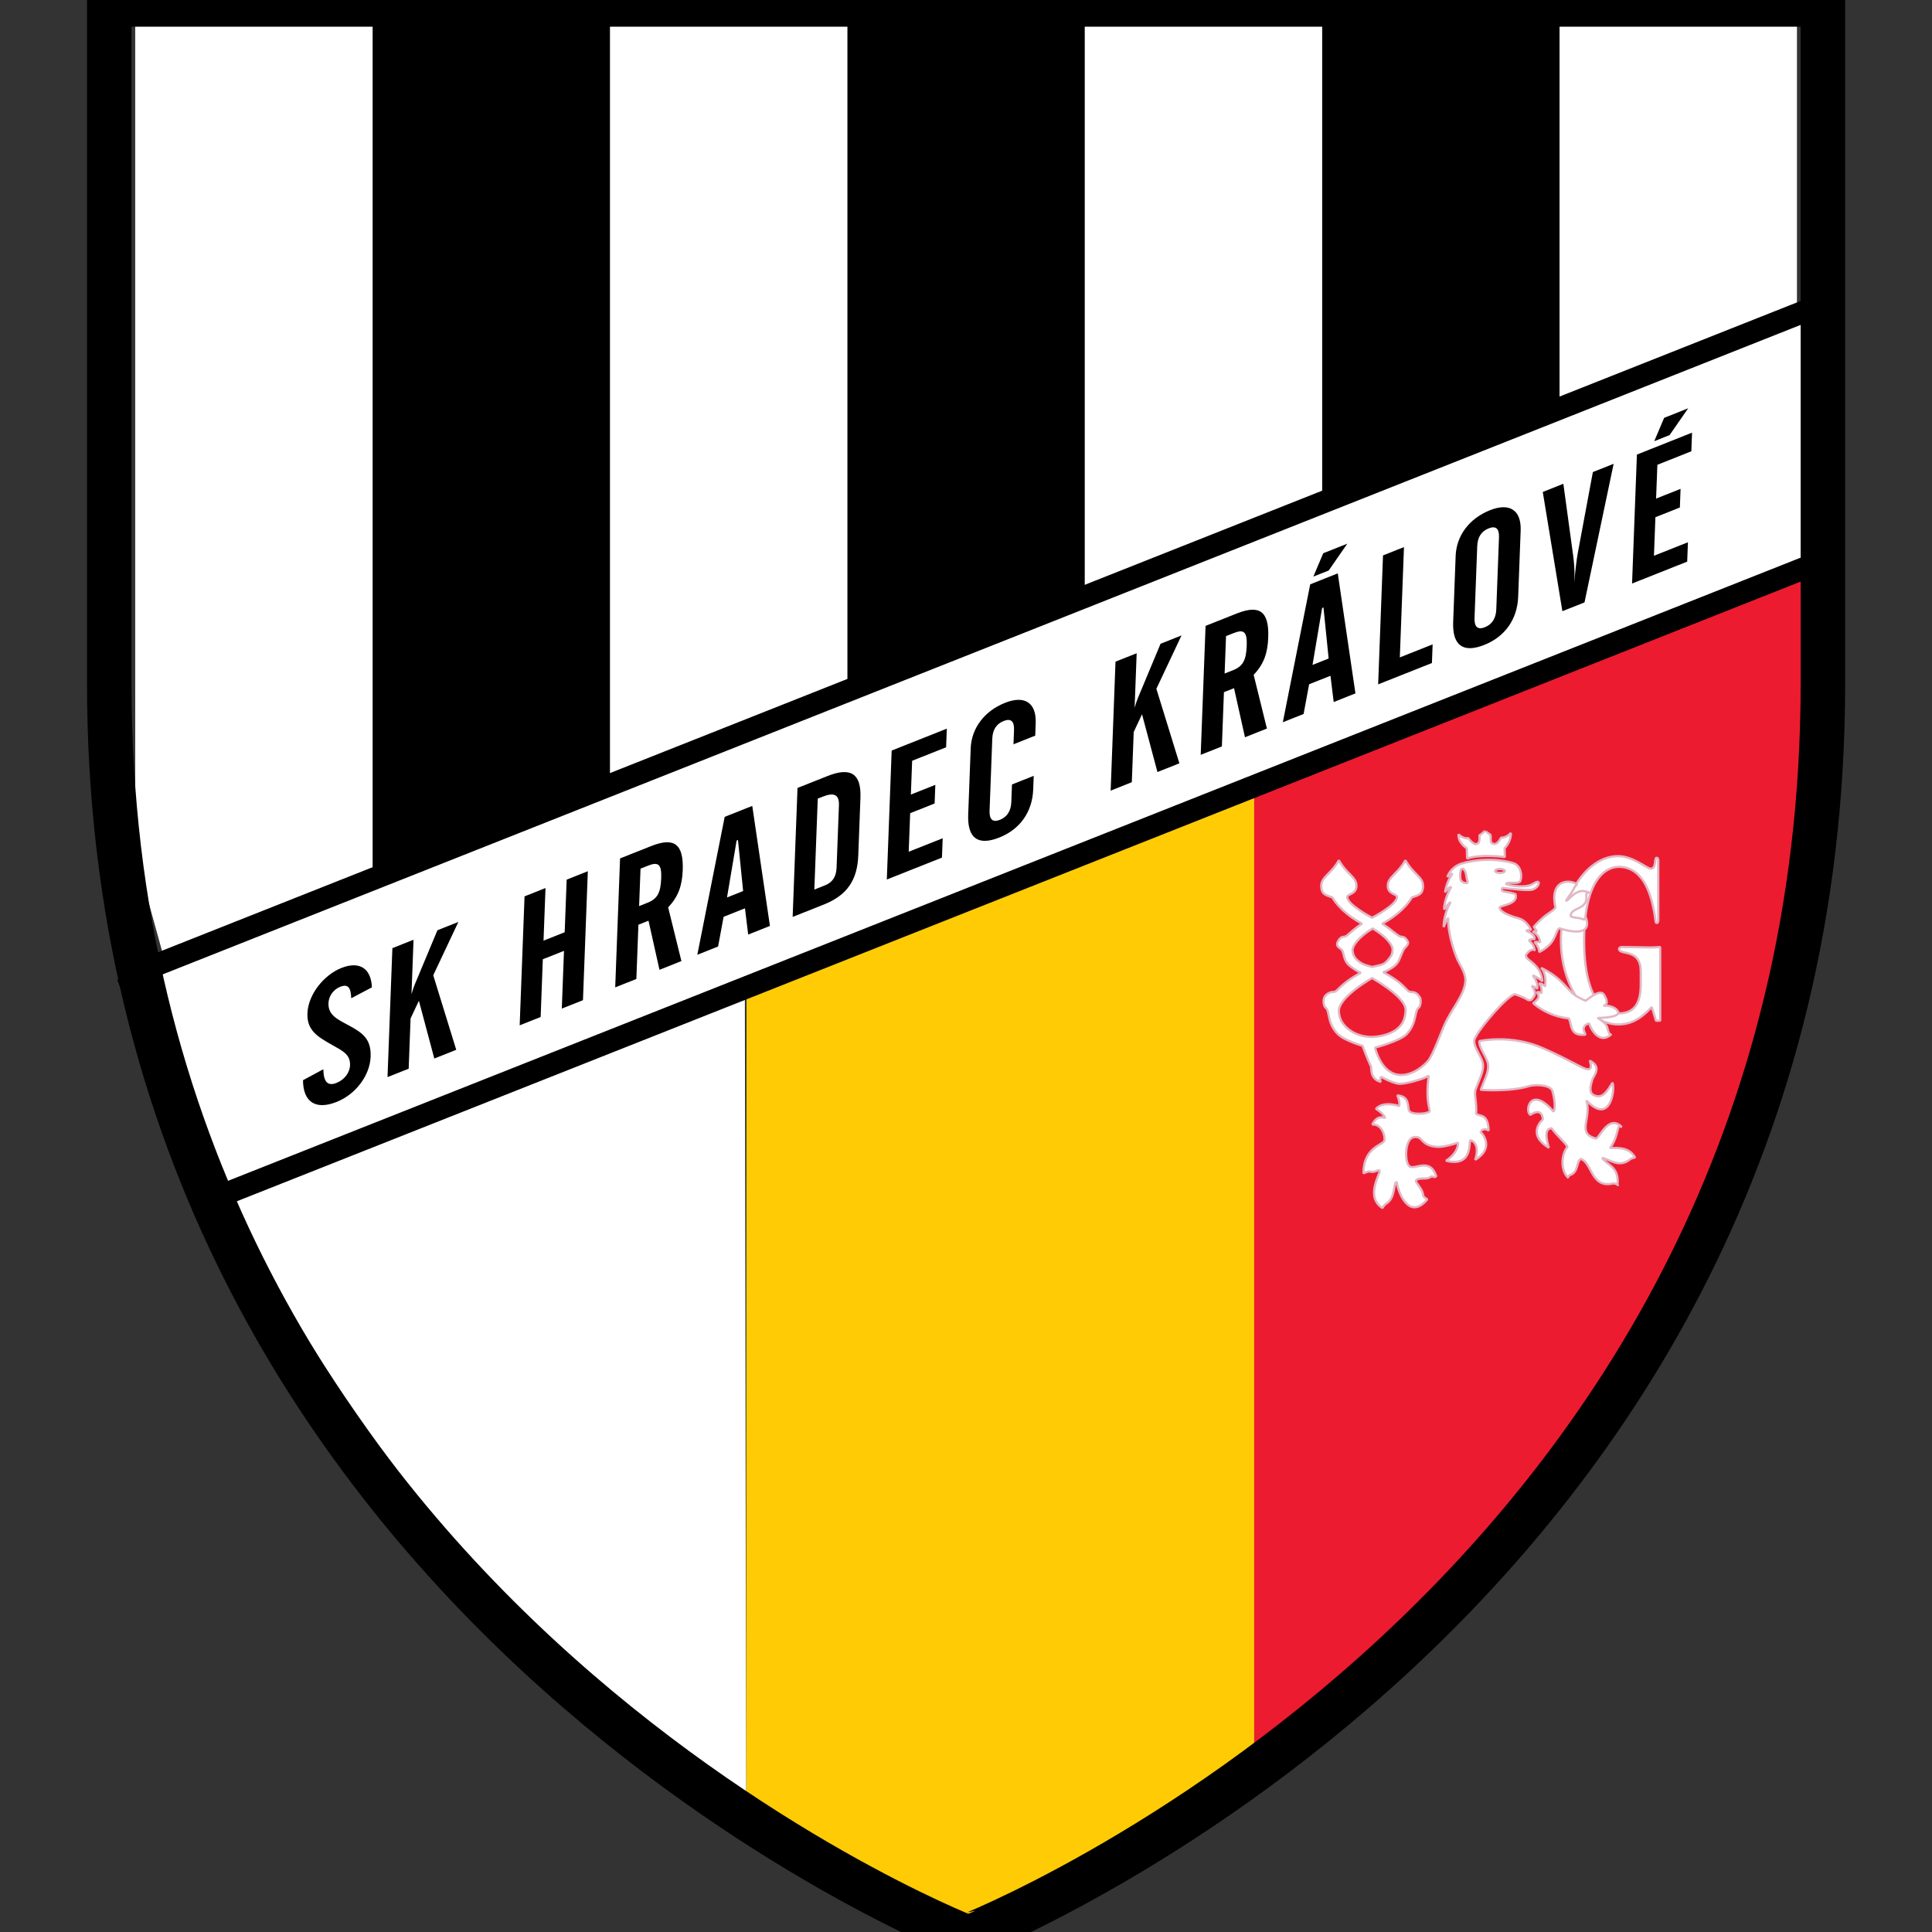 <?xml version="1.0" encoding="iso-8859-1"?>
<!-- Generator: Adobe Illustrator 24.0.1, SVG Export Plug-In . SVG Version: 6.00 Build 0)  -->
<svg version="1.1" id="Layer_1" xmlns="http://www.w3.org/2000/svg" xmlns:xlink="http://www.w3.org/1999/xlink" x="0px" y="0px"
	 viewBox="0 0 600 600" style="enable-background:new 0 0 600 600;" xml:space="preserve">
<rect x="0" y="0" width="600" height="600" fill="#333333" stroke="none"/>
<path style="fill:#ED1B2F;" d="M389.202,552.134V241.116l168.568-86.393c0,0,9.213,69.883,4.607,96.761
	C551.624,458.061,389.202,552.134,389.202,552.134z"/>
<path style="fill:#FFFFFF;stroke:#E0B8C6;stroke-width:0.691;stroke-linejoin:bevel;" d="M512.966,312.741
	c-2.101,2.209-5.286,5.411-10.354,5.411c-9.423,0-17.849-11.748-17.849-26.064c0-14.422,8.426-26.205,17.716-26.205
	c4.759,0,8.94,3.867,10.165,3.899c1.865,0,1.015-3.398,1.818-3.398c0.361,0,0.54,0.296,0.54,0.812v18.557
	c0,0.592-0.225,0.889-0.404,0.889c-0.72,0-0.181-0.398-1.25-5.205c-1.856-8.728-5.875-12.242-10.584-12.242
	c-4.446,0-10.8,4.479-10.8,22.894c0,18.295,6.353,22.608,10.8,22.608c3.821,0,6.785-1.955,6.785-8.876v-4.125
	c0-6.872-5.779-5.143-6.668-6.66c-0.288-0.495,0.182-0.931,0.889-0.931c2.268,0,7.223,0.143,8.802,0.143
	c0.976,0,3.009-0.143,3.009-0.143s0.016,0.718,0.016,6.56v16.332h-1.318L512.966,312.741z"/>
<g>
	<path style="fill:#FFFFFF;stroke:#E0B8C6;stroke-width:0.691;stroke-linejoin:bevel;" d="M455.535,263.435l0.085,3.182
		c4.463-1.483,11.724-0.445,11.724-0.445l-0.088-2.743c0,0,2.1-2.009,1.958-4.745c-1.439,1.584-3.023,1.44-3.023,1.44
		s-1.114,2.061-2.002,1.997c-1.746-0.125-1.021-1.277-1.311-2.856c-0.72-0.437-1.784-1.385-1.772-1.351
		c-0.261,0.687-1.657,1.49-1.657,1.49c0.145,1.728-0.027,2.592-1.033,2.735c-1.01,0.145-2.45-1.871-2.45-1.871
		s-1.297,0.432-3.022-1.152C452.8,261.852,455.535,263.435,455.535,263.435z"/>
	<path style="fill:#FFFFFF;stroke:#E0B8C6;stroke-width:0.691;stroke-linejoin:bevel;" d="M462.304,351.125
		c-0.145-5.76-3.17-4.178-3.888-5.328c0.287-3.169-0.722-5.903-0.143-7.488c1.078-2.969,2.446-5.328,2.304-7.631
		c-0.146-2.303-2.882-5.182-2.737-7.487c0.142-2.304,10.512-14.4,12.67-14.4c0,0,2.424,0.755,3.455,1.44
		c1.3,0.865,1.873,0.147,2.161-0.432c1.438-1.439-0.431-3.6-0.431-3.6s0.863,0.145,1.725,0.865c0.291-2.162-1.436-4.175-1.436-4.175
		s1.728,0.719,3.024,1.869c-0.288-3.886-3.024-5.759-4.319-6.766c-0.088-0.064-1.155-1.008-0.724-1.584
		c1.712-2.281,2.792-1.257,2.594-1.297c0-1.727-1.727-3.023-1.727-3.023s0.433-0.575,1.727-0.432
		c0.287-1.584-2.594-2.591-2.594-2.591s0.696-0.476,1.587-0.288c-2.16-3.6-3.697-3.456-5.473-4.031
		c-1.777-0.576-4.371-1.728-4.371-2.881c0-0.767,5.956-0.864,4.946-4.175c-2.497-0.959-4.764-0.437-4.173-1.775
		c0.033-0.083,0.078-0.123,0.117-0.199c0.243,0.043,0.486,0.079,0.746,0.103c1.582,0.143,7.266,0.89,8.639,0.431
		c2.161-0.719,2.789-3.539,0.287-1.871c-1.294,0.864-3.172,0.944-4.606,0.864c-1.94-0.109-3.219-0.419-4.055-0.763
		c1.314-0.793,2.981,0.195,4.436-0.677c0.768-1.441,0.451-4.996-2.109-5.76c-7.107-2.111-15.103-0.452-17.088,0.575
		c-2.785,1.441-3.36,3.744-3.36,3.744c0.863-1.008,1.584-1.008,1.584-1.008s-1.87,2.449-2.303,5.759
		c1.438-2.016,1.872-1.582,1.872-1.582s-2.16,3.6-2.16,6.911c1.151-1.728,2.015-2.304,2.015-2.304s-2.157,3.601-2.157,7.776
		c0.863-2.161,1.46-3.222,1.436-2.447c-0.143,4.895,2.385,11.874,3.3,13.438c1.137,1.941,2.079,3.974,2.028,5.566
		c-0.14,4.609-4.603,9.086-6.765,14.4c-1.585,3.888-3.507,8.879-4.707,10.416c-1.2,1.534-4.759,4.653-8.687,4.56
		c-6.047-0.145-7.92-8.494-7.92-8.494s7.747-2.046,9.792-4.178c3.312-3.453,2.353-7.164,3.746-8.207
		c0.574-0.431,0.862-2.159,0.432-3.169c-0.045-0.104-0.134-0.19-0.194-0.284l-0.237-0.293c-0.539-0.844-1.405-1.15-2.306-1.15
		c-1.709,0-1.148-2.088-8.693-6.135c1.01-0.364,2.466-1.035,3.799-2.215c1.294-1.153,1.582-3.025,2.591-4.897
		c0.301-0.567,1.64-1.498,1.297-2.305c-0.349-0.805-1.067-1.583-1.875-1.583c-1.194,0-2.422-1.686-6.116-4.077
		c2.566-1.388,6.813-4.133,9.213-8.161c2.016-0.721,3.456-0.877,3.456-3.612c0-2.736-3.024-3.589-5.472-7.919
		c-2.446,4.331-5.471,5.194-5.471,7.93c0,2.736,3.013,2.447,2.88,3.602c-0.282,2.379-7.35,6.109-7.741,6.316l-0.097-0.057
		l-0.006,0.002c-0.982-0.52-7.369-4.002-7.635-6.261c-0.138-1.154,2.879-0.865,2.879-3.602c0-2.736-3.022-3.6-5.473-7.93
		c-2.446,4.331-5.469,5.184-5.469,7.919c0,2.735,1.438,2.891,3.453,3.612c2.395,4.023,6.628,6.765,9.204,8.154
		c-4.168,2.797-4.508,4.084-5.747,4.084c-0.809,0-1.53,0.921-1.872,1.729c-0.346,0.807,0.039,1.372,1.006,2.016
		c1.3,0.864,0.46,3.422,2.882,5.328c1.327,1.046,2.428,1.683,3.361,2.096c-7.194,3.915-6.94,5.956-8.617,5.956
		c-1.007,0-2.304,0.719-2.735,1.728c-0.432,1.01-0.144,2.734,0.432,3.166c1.389,1.046,0.358,4.623,3.672,8.077
		c2.043,2.131,7.775,3.743,7.775,3.743s1.57,4.3,2.593,6.335c0.288,0.575-0.434,4.031,3.167,4.897c-0.576-0.578,0-1.584,0-1.584
		s3.887,2.159,5.902,2.159c2.017,0,8.207-1.728,8.928-2.591c-1.297,9.213,1.01,10.944,0,11.375
		c-1.694,0.728-5.328,0.719-6.047-0.287c-0.718-1.01,0.432-4.609-3.743-4.897c1.007,2.304,0.575,3.313,0.575,3.313
		s-4.895-1.728-7.2,0.862c2.594,1.585,2.882,2.882,2.882,2.882s-2.451-1.297-4.031,2.016c3.024-0.287,4.174,3.744,3.743,5.038
		c-0.433,1.297-6.482,2.019-6.482,10.081c0.863-0.287,1.298-0.553,1.873-0.575c1.728,0.575,2.846-0.901,3.168-0.144
		c0.291,0.674-4.608,8.063,0.866,11.519c0.431-0.722,0.68-1.045,1.294-1.44c2.882-1.872,2.019-6.625,3.168-6.625
		c0.288,2.881,3.745,12.24,9.501,5.328c-0.647-0.251-0.818-0.498-1.294-1.006c-0.144-2.594-2.776-4.212-2.159-4.895
		c0.926-1.034,3.311,0,4.605-1.156c0.623-0.079,1.297,0.471,1.585-0.142c-1.869-5.613-6.19-2.158-8.063-2.879
		c-1.872-0.722-1.872-8.784,1.152-9.216c3.022-0.432,1.729,2.593,7.198,3.024c2.151,0.169,6.48-1.297,6.48-1.297
		s0.432,2.879-3.744,5.616c8.783,2.159,6.901-6.44,7.632-6.338c1.007,0.144,2.879,1.731,1.438,6.05
		c6.625-4.031,1.588-8.783,1.588-8.783S460.863,349.972,462.304,351.125z M465.829,269.879c0.843,0,1.526,0.273,1.526,0.612
		c0,0.337-0.684,0.609-1.526,0.609c-0.844,0-1.527-0.273-1.527-0.609C464.302,270.152,464.985,269.879,465.829,269.879z
		 M422.036,298.618c-1.255-0.941-1.946-2.025-1.989-3.54c-0.039-1.375,1.962-4.188,6.259-6.733c4.292,2.545,6.222,5.187,6.183,6.559
		c-0.044,1.516-0.536,2.205-1.575,3.376c-1.151,1.295-1.582,1.295-4.75,2.016C424.578,299.863,423.422,299.663,422.036,298.618z
		 M426.019,322.04c-1.765-0.006-4.602-0.421-6.913-2.162c-2.09-1.571-3.24-3.376-3.313-5.9c-0.066-2.29,3.181-6.011,10.331-10.253
		c7.161,4.242,10.468,7.673,10.404,9.963c-0.072,2.523-0.791,4.477-2.879,6.047C431.338,321.476,427.776,322.042,426.019,322.04z
		 M455.535,274.233c-0.563,0.064-1.872-0.153-2.016-1.44c-0.145-1.286,0.032-2.937,0.592-3c0.558-0.063,1.136,0.995,1.282,2.281
		C455.535,273.36,456.094,274.171,455.535,274.233z"/>
	<path style="fill:#FFFFFF;stroke:#E0B8C6;stroke-width:0.691;stroke-linejoin:bevel;" d="M507.516,359.044
		c-2.158-3.311-6.478-2.303-7.486-2.591c1.872-2.307,2.303-5.619,2.591-6.338c0.288-0.718,0.575-0.143,1.007-0.143
		c-4.177-4.175-7.005,3.888-8.063,3.601c-6.059-1.653-1.239-6.122-2.879-11.807c7.734,8.135,8.978-4.352,8.066-5.473
		c-1.732,2.735-3.169,5.185-5.907,3.745c-1.534-0.808-0.771-3.222-0.431-4.463c0.431-1.585,3.313-4.179-0.722-6.194
		c0.722,2.016,0.434,3.025-1.149,2.591c-1.585-0.431-4.345-2.386-13.104-6.332c-10.224-4.608-20.016-2.306-20.016-2.306
		c-0.141,2.306,2.591,5.182,2.737,7.487c0.145,2.307-1.225,4.662-2.304,7.632c0,0,8.883,0.725,14.976-1.15
		c1.869-0.578,6.335-0.432,7.2,1.294c0.177,0.359,1.438,5.185,0.432,6.625c-7.199-8.351-9.072-0.144-7.199,1.007
		c3.887-2.591,3.887,1.44,3.887,1.44s-5.328,4.465,1.872,8.784c-0.866-2.881-1.44-6.05,0.863-6.05
		c1.871,2.594,4.177,4.322,4.896,5.762c-2.019,2.447-2.161,7.488,0.288,9.645c0,0-0.143-0.432,0.431-0.862
		c2.738-0.719,2.019-4.319,3.457-5.038c3.456,1.15,3.168,9.213,9.937,7.629c1.294-0.142,1.87,1.009,1.438,0.29
		c0.576-5.472-3.313-6.05-4.75-8.206c1.868,0.143,5.182,3.313,8.639,0.431C507,359.4,508.236,359.766,507.516,359.044z"/>
	<path style="fill:#FFFFFF;stroke:#E0B8C6;stroke-width:0.691;stroke-linejoin:bevel;" d="M485.342,305.334
		c-3.023-3.166-6.766-4.749-6.766-4.749c0.719,0.575,1.725,2.593,1.294,5.759c-1.294-1.153-1.87-0.865-1.87-0.865
		s1.007,0.865,0.719,3.024c-0.864-0.72-1.439-0.288-1.439-0.288s1.146,1.158,0.14,2.163c-0.431,0.431-0.574,0.718-1.294,1.149
		c0,0,4.176,4.031,11.089,4.75c1.007,1.875,0.143,5.619,5.181,5.041c-0.431-1.01-0.575-1.441-0.575-1.441s-0.286-1.726,1.73-2.016
		c0.575,2.016,3.31,6.624,6.91,3.313c-0.722,0.287-0.862-0.432-1.44-2.447c-0.575-1.297-2.879-2.594-2.879-2.594
		s7.341,0,6.335-2.013c-1.116-1.789-3.517-1.842-4.546-1.775c0.736-0.144,1.856-0.763,0.227-3.412
		c-1.152-1.869-4.318,0.865-5.762,1.875C488.363,308.934,488.601,308.752,485.342,305.334z"/>
	<path style="fill:#FFFFFF;stroke:#E0B8C6;stroke-width:0.691;stroke-linejoin:bevel;" d="M477.301,289.28
		c-0.894-0.187-1.176,0.074-1.176,0.074s2.16,1.151,2.16,3.311c-0.866-0.288-1.706-0.072-1.706-0.072s1.564,1.655,1.421,3.096
		c0,0,2.604-1.23,4.031-3.311c1.283-1.886,1.582-4.321,2.447-4.033c1.736,0.579,10.223,3.025,8.064-3.311
		c-0.253-0.735,0,0.143-0.578,0.575c-1.87-0.863-4.031-0.431-4.176-1.296c0.145-2.59,5.473-1.726,4.839-6.19
		c-0.182-1.283,2.008-0.686-0.233-1.296c-3.164-0.865-5.613,3.311-6.044,2.879c1.294-2.016,1.87-2.563,2.88-4.608
		c0.863-0.317,0.142-0.719,0.142-0.719c-3.022-1.441-8.063-0.432-6.335,7.344c0.072,0.719-2.157,1.818-3.743,3.167
		c-1.588,1.351-2.971,2.95-2.971,2.95C476.634,288.239,476.961,288.713,477.301,289.28z"/>
</g>
<g>
	<polygon points="336.886,247.308 336.886,1.373 263.163,1.373 263.163,278.986 	"/>
	<polygon points="484.332,187.983 484.332,0.796 410.609,0.796 410.609,215.631 	"/>
	<rect x="115.717" y="1.95" width="73.723" height="297.194"/>
</g>
<g>
	<polygon style="fill:#FFFFFF;" points="410.609,215.631 410.609,0.796 336.886,0.796 336.886,247.308 	"/>
	<polygon style="fill:#FFFFFF;" points="558.058,152.275 558.058,0.796 484.332,0.796 484.332,187.983 	"/>
	<polygon style="fill:#FFFFFF;" points="263.163,278.986 263.163,1.95 189.44,1.95 189.44,299.144 	"/>
	<polygon style="fill:#FFFFFF;" points="115.717,299.144 115.717,1.95 41.994,1.95 41.994,265.163 51.21,298.568 	"/>
</g>
<polygon style="fill:#FFCB05;" points="300.024,601.522 231.725,561.976 231.852,293.902 389.493,238.669 389.493,552.759 "/>
<path style="fill:#FFFFFF;" d="M70.024,370.756c-5.232-10.288,0.769-62.204,0.769-62.204l160.499-20.734l0.433,274.158
	C231.725,561.976,139.14,506.684,70.024,370.756z"/>
<polygon style="fill:#FFFFFF;stroke:#000000;stroke-width:6.912;stroke-linejoin:bevel;" points="66.437,372.17 566.12,174.16 
	568.424,93.527 39.691,303.178 "/>
<g>
	<path d="M100.405,332.068c0.088,3.93,1.343,5.334,4.116,4.233c2.413-0.962,4.098-3.138,4.185-5.464
		c0.127-3.345-2.208-4.43-5.581-6.332c-4.594-2.588-7.849-4.54-7.649-9.816c0.22-5.784,5.022-11.884,10.567-14.086
		c5.428-2.157,9.209-0.027,9.456,6.023l-6.422,3.39c-0.112-3.367-1.02-4.512-3.431-3.556c-2.051,0.814-3.55,2.807-3.636,5.077
		c-0.137,3.63,2.605,4.943,6.214,6.862c4.368,2.345,7.088,4.225,6.878,9.782c-0.221,5.9-4.718,11.71-10.566,14.035
		c-6.392,2.538-10.399,0.16-10.435-6.752L100.405,332.068z"/>
	<path d="M121.857,294.457l6.571-2.611l-0.636,16.906c0.408-1.339,0.743-2.361,1.002-2.971l7.051-16.88l6.511-2.589l-7.809,16.571
		l7.144,23.143l-6.813,2.707l-4.788-17.934l-2.583,5.493l-0.588,15.601l-6.573,2.61L121.857,294.457z"/>
	<path d="M169.412,275.786l-0.615,16.339l6.573-2.612l0.614-16.338l6.573-2.61l-1.51,40.05l-6.572,2.61l0.674-17.925l-6.571,2.609
		l-0.675,17.925l-6.512,2.589l1.51-40.051L169.412,275.786z"/>
	<path d="M198.921,269.767l2.352-0.935c3.195-1.27,4.231-0.395,4.072,3.86c-0.168,4.424-1.073,6.405-4.27,7.674l-2.592,1.029
		L198.921,269.767z M198.265,287.182l3.136-1.245l3.405,15.243l6.812-2.706l-4.123-16.691c3.152-3.264,4.354-6.758,4.532-11.522
		c0.312-8.226-2.698-10.328-9.812-7.503l-9.647,3.831l-1.509,40.049l6.572-2.61L198.265,287.182z"/>
	<path d="M225.78,278.71l2.983-17.667l0.422-0.167l1.601,15.849L225.78,278.71z M216.558,296.512l6.452-2.563l1.714-9.23
		l6.632-2.634l0.999,8.152l6.754-2.68l-5.486-37.273l-8.562,3.4L216.558,296.512z"/>
	<path d="M252.9,276.267l1.064-28.252l1.508-0.597c3.616-1.437,5.188-0.608,5.065,2.682l-0.726,19.287
		c-0.102,2.722-1.122,4.58-3.596,5.562L252.9,276.267z M246.166,284.754l9.647-3.832c7.296-2.897,10.442-7.613,10.733-15.271
		l0.671-17.868c0.282-7.432-2.902-9.69-10.196-6.791l-9.348,3.711L246.166,284.754z"/>
	<path d="M276.919,233.089l17.124-6.801l-0.218,5.787l-10.551,4.189l-0.395,10.495l7.595-3.017l-0.218,5.786l-7.597,3.016
		l-0.45,11.97l10.551-4.19l-0.227,6.012l-17.123,6.802L276.919,233.089z"/>
	<path d="M301.455,232.451c0.233-6.239,4.176-11.605,10.689-14.191c5.971-2.371,9.744-0.128,9.502,6.34l-0.144,3.857l-6.753,2.684
		l0.166-4.427c0.105-2.778-0.99-3.686-3.221-2.799c-2.231,0.888-3.429,2.703-3.531,5.481l-0.843,22.353
		c-0.105,2.779,0.987,3.741,3.219,2.855c2.23-0.884,3.431-2.758,3.536-5.537l0.201-5.445l6.755-2.682l-0.157,4.197
		c-0.268,7.09-4.149,12.433-10.542,14.971c-6.634,2.635-9.926,0.198-9.65-7.12L301.455,232.451z"/>
	<path d="M346.431,205.481l6.573-2.61l-0.637,16.905c0.406-1.336,0.743-2.362,1.004-2.968l7.05-16.883l6.51-2.585l-7.808,16.57
		l7.145,23.144l-6.813,2.708l-4.789-17.937l-2.582,5.498l-0.589,15.6l-6.57,2.61L346.431,205.481z"/>
	<path d="M380.755,197.546l2.355-0.933c3.192-1.27,4.232-0.396,4.071,3.86c-0.165,4.424-1.072,6.403-4.269,7.674l-2.594,1.028
		L380.755,197.546z M380.103,214.963l3.135-1.246l3.4,15.244l6.813-2.705l-4.12-16.69c3.152-3.264,4.353-6.76,4.529-11.524
		c0.313-8.226-2.698-10.328-9.81-7.502l-9.65,3.831l-1.51,40.049l6.574-2.608L380.103,214.963z"/>
	<path d="M407.614,206.494l2.98-17.668l0.427-0.169l1.601,15.849L407.614,206.494z M412.641,177.174l5.776-8.329l-7.474,2.966
		l-3.068,7.253L412.641,177.174z M398.394,224.294l6.451-2.562l1.715-9.23l6.629-2.635l1.001,8.153l6.752-2.682l-5.485-37.272
		l-8.56,3.401L398.394,224.294z"/>
	<path d="M429.504,172.485l6.513-2.585l-1.288,34.262l10.187-4.046l-0.217,5.786l-16.7,6.633L429.504,172.485z"/>
	<path d="M464.684,189.249c-0.104,2.78-1.305,4.652-3.534,5.54c-2.23,0.885-3.322-0.078-3.22-2.859l0.84-22.348
		c0.108-2.782,1.303-4.597,3.534-5.484c2.23-0.885,3.325,0.021,3.222,2.802L464.684,189.249z M452.065,172.635l-0.772,20.534
		c-0.279,7.319,3.136,9.706,9.647,7.12c6.392-2.537,10.274-7.879,10.543-14.971l0.77-20.536c0.243-6.465-3.53-8.711-9.499-6.341
		C456.242,161.029,452.299,166.395,452.065,172.635z"/>
	<path d="M485.512,150.241l3.028,22.156c0.28,2.013,0.542,4.591,0.409,8.051l-0.027,0.737c0.272-4.132,0.69-7.256,1.063-9.362
		l4.694-25.222l6.453-2.562l-9.047,43.042l-6.874,2.731l-6.089-37.031L485.512,150.241z"/>
	<path d="M513.74,137.019l3.07-7.252l7.47-2.969l-5.778,8.331L513.74,137.019z M508.357,141.17l17.123-6.803l-0.219,5.786
		l-10.548,4.191l-0.397,10.495l7.598-3.016l-0.217,5.785l-7.597,3.017l-0.451,11.97l10.551-4.189l-0.227,6.011l-17.123,6.802
		L508.357,141.17z"/>
</g>
<path style="fill:none;stroke:#000000;stroke-width:13.823;" d="M33.932,1.373v210.802c0,285.674,266.092,389.348,266.092,389.348
	S566.12,497.849,566.12,212.174V1.373H33.932z"/>
</svg>
